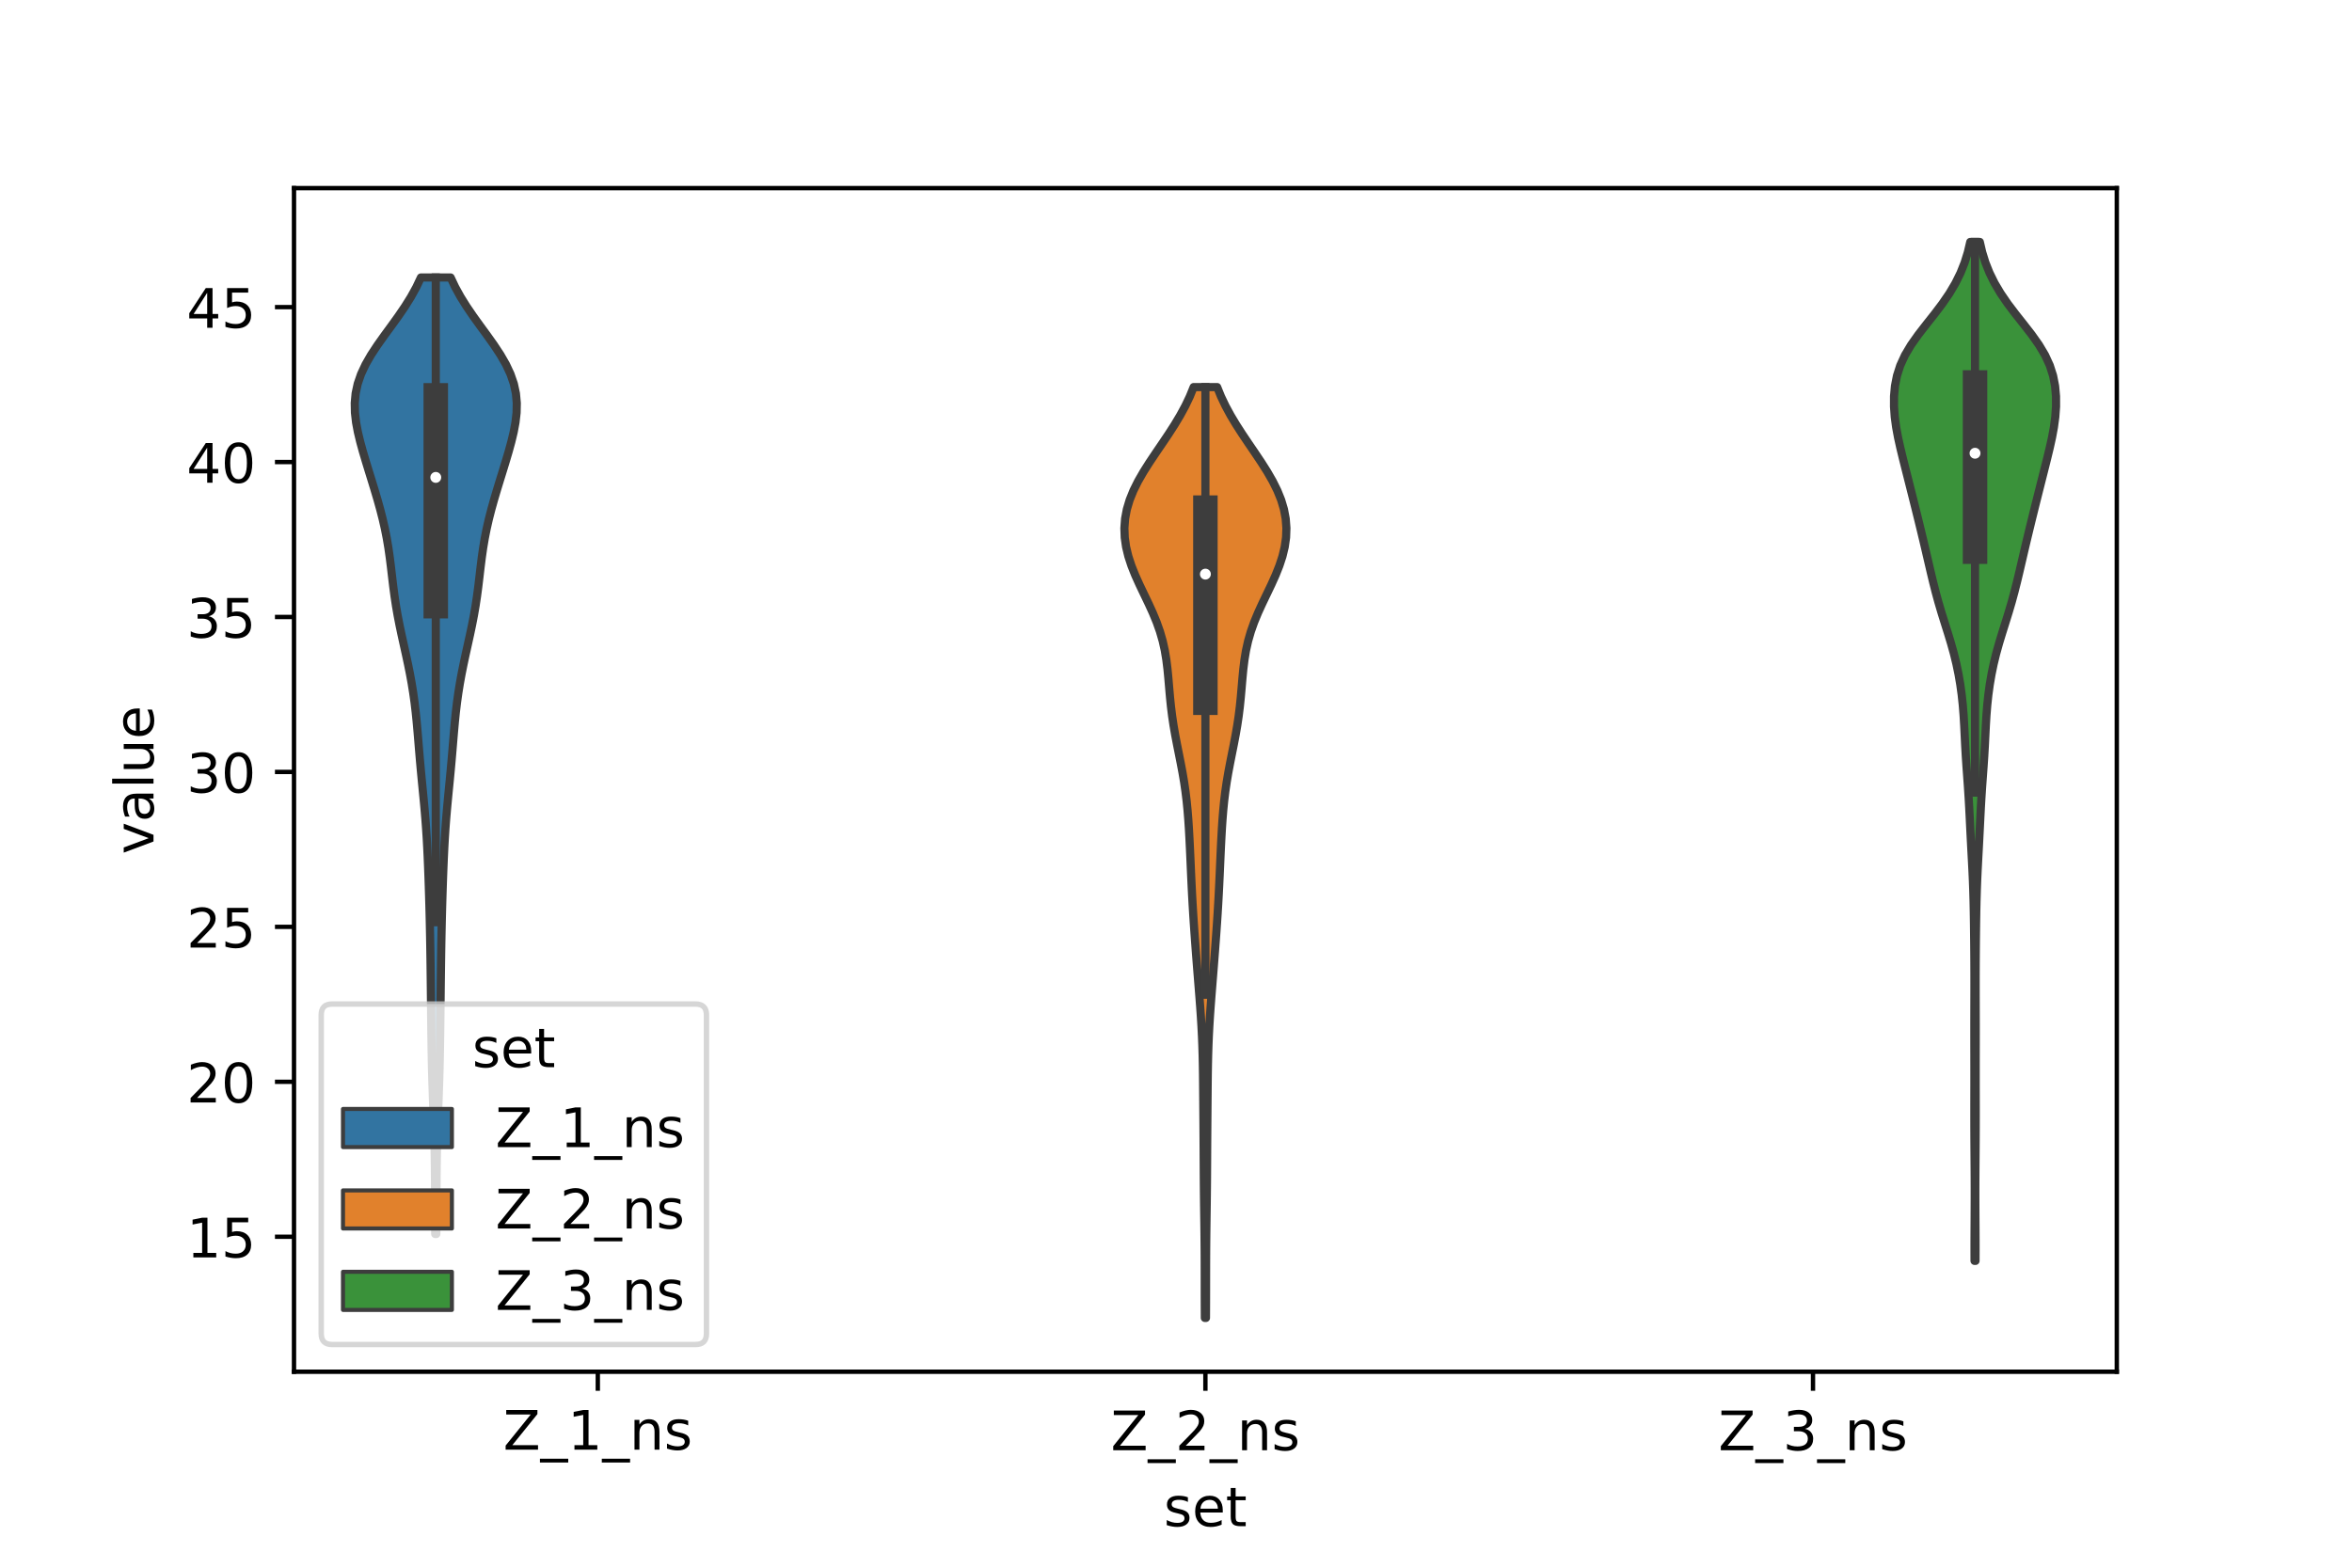 <?xml version="1.0" encoding="utf-8" standalone="no"?>
<!DOCTYPE svg PUBLIC "-//W3C//DTD SVG 1.1//EN"
  "http://www.w3.org/Graphics/SVG/1.1/DTD/svg11.dtd">
<!-- Created with matplotlib (https://matplotlib.org/) -->
<svg height="288pt" version="1.1" viewBox="0 0 432 288" width="432pt" xmlns="http://www.w3.org/2000/svg" xmlns:xlink="http://www.w3.org/1999/xlink">
 <defs>
  <style type="text/css">*{stroke-linecap:butt;stroke-linejoin:round;}</style>
 </defs>
 <g id="figure_1">
  <g id="patch_1">
   <path d="M 0 288 
L 432 288 
L 432 0 
L 0 0 
z
" style="fill:#ffffff;"/>
  </g>
  <g id="axes_1">
   <g id="patch_2">
    <path d="M 54 252 
L 388.8 252 
L 388.8 34.56 
L 54 34.56 
z
" style="fill:#ffffff;"/>
   </g>
   <g id="PolyCollection_1">
    <defs>
     <path d="M 80.142 -61.3 
L 79.938 -61.3 
L 79.926 -63.075 
L 79.917 -64.85 
L 79.91 -66.625 
L 79.905 -68.4 
L 79.898 -70.175 
L 79.888 -71.95 
L 79.871 -73.725 
L 79.847 -75.5 
L 79.812 -77.275 
L 79.767 -79.05 
L 79.712 -80.825 
L 79.651 -82.6 
L 79.585 -84.375 
L 79.52 -86.15 
L 79.457 -87.925 
L 79.401 -89.7 
L 79.352 -91.475 
L 79.311 -93.25 
L 79.277 -95.025 
L 79.249 -96.8 
L 79.224 -98.575 
L 79.202 -100.35 
L 79.182 -102.125 
L 79.162 -103.9 
L 79.143 -105.675 
L 79.123 -107.45 
L 79.101 -109.225 
L 79.078 -111 
L 79.052 -112.775 
L 79.024 -114.55 
L 78.991 -116.325 
L 78.954 -118.1 
L 78.913 -119.875 
L 78.866 -121.65 
L 78.815 -123.425 
L 78.758 -125.2 
L 78.697 -126.975 
L 78.63 -128.75 
L 78.556 -130.525 
L 78.472 -132.3 
L 78.374 -134.075 
L 78.259 -135.85 
L 78.126 -137.625 
L 77.976 -139.4 
L 77.812 -141.175 
L 77.64 -142.95 
L 77.466 -144.725 
L 77.298 -146.5 
L 77.138 -148.275 
L 76.987 -150.05 
L 76.841 -151.825 
L 76.693 -153.6 
L 76.534 -155.375 
L 76.354 -157.15 
L 76.144 -158.925 
L 75.897 -160.7 
L 75.612 -162.475 
L 75.288 -164.25 
L 74.931 -166.025 
L 74.55 -167.8 
L 74.156 -169.575 
L 73.764 -171.35 
L 73.389 -173.125 
L 73.043 -174.9 
L 72.735 -176.675 
L 72.467 -178.45 
L 72.233 -180.225 
L 72.021 -182 
L 71.815 -183.775 
L 71.594 -185.55 
L 71.341 -187.325 
L 71.043 -189.1 
L 70.692 -190.875 
L 70.286 -192.65 
L 69.831 -194.425 
L 69.335 -196.2 
L 68.809 -197.975 
L 68.265 -199.75 
L 67.715 -201.525 
L 67.171 -203.3 
L 66.645 -205.075 
L 66.158 -206.85 
L 65.733 -208.625 
L 65.4 -210.4 
L 65.197 -212.175 
L 65.16 -213.95 
L 65.321 -215.725 
L 65.704 -217.5 
L 66.316 -219.275 
L 67.146 -221.05 
L 68.167 -222.825 
L 69.336 -224.6 
L 70.598 -226.375 
L 71.896 -228.15 
L 73.175 -229.925 
L 74.386 -231.7 
L 75.494 -233.475 
L 76.473 -235.25 
L 77.312 -237.025 
L 82.768 -237.025 
L 82.768 -237.025 
L 83.607 -235.25 
L 84.586 -233.475 
L 85.694 -231.7 
L 86.905 -229.925 
L 88.184 -228.15 
L 89.482 -226.375 
L 90.744 -224.6 
L 91.913 -222.825 
L 92.934 -221.05 
L 93.764 -219.275 
L 94.376 -217.5 
L 94.759 -215.725 
L 94.92 -213.95 
L 94.883 -212.175 
L 94.68 -210.4 
L 94.347 -208.625 
L 93.922 -206.85 
L 93.435 -205.075 
L 92.909 -203.3 
L 92.365 -201.525 
L 91.815 -199.75 
L 91.271 -197.975 
L 90.745 -196.2 
L 90.249 -194.425 
L 89.794 -192.65 
L 89.388 -190.875 
L 89.037 -189.1 
L 88.739 -187.325 
L 88.486 -185.55 
L 88.265 -183.775 
L 88.059 -182 
L 87.847 -180.225 
L 87.613 -178.45 
L 87.345 -176.675 
L 87.037 -174.9 
L 86.691 -173.125 
L 86.316 -171.35 
L 85.924 -169.575 
L 85.53 -167.8 
L 85.149 -166.025 
L 84.792 -164.25 
L 84.468 -162.475 
L 84.183 -160.7 
L 83.936 -158.925 
L 83.726 -157.15 
L 83.546 -155.375 
L 83.387 -153.6 
L 83.239 -151.825 
L 83.093 -150.05 
L 82.942 -148.275 
L 82.782 -146.5 
L 82.614 -144.725 
L 82.44 -142.95 
L 82.268 -141.175 
L 82.104 -139.4 
L 81.954 -137.625 
L 81.821 -135.85 
L 81.706 -134.075 
L 81.608 -132.3 
L 81.524 -130.525 
L 81.45 -128.75 
L 81.383 -126.975 
L 81.322 -125.2 
L 81.265 -123.425 
L 81.214 -121.65 
L 81.167 -119.875 
L 81.126 -118.1 
L 81.089 -116.325 
L 81.056 -114.55 
L 81.028 -112.775 
L 81.002 -111 
L 80.979 -109.225 
L 80.957 -107.45 
L 80.937 -105.675 
L 80.918 -103.9 
L 80.898 -102.125 
L 80.878 -100.35 
L 80.856 -98.575 
L 80.831 -96.8 
L 80.803 -95.025 
L 80.769 -93.25 
L 80.728 -91.475 
L 80.679 -89.7 
L 80.623 -87.925 
L 80.56 -86.15 
L 80.495 -84.375 
L 80.429 -82.6 
L 80.368 -80.825 
L 80.313 -79.05 
L 80.268 -77.275 
L 80.233 -75.5 
L 80.209 -73.725 
L 80.192 -71.95 
L 80.182 -70.175 
L 80.175 -68.4 
L 80.17 -66.625 
L 80.163 -64.85 
L 80.154 -63.075 
L 80.142 -61.3 
z
" id="me6a4109acd" style="stroke:#3d3d3d;stroke-width:1.5;"/>
    </defs>
    <g clip-path="url(#p98a2fdd66a)">
     <use style="fill:#3274a1;stroke:#3d3d3d;stroke-width:1.5;" x="0" xlink:href="#me6a4109acd" y="288"/>
    </g>
   </g>
   <g id="PolyCollection_2">
    <defs>
     <path d="M 221.502 -45.884 
L 221.298 -45.884 
L 221.289 -47.611 
L 221.283 -49.338 
L 221.28 -51.066 
L 221.278 -52.793 
L 221.276 -54.52 
L 221.272 -56.248 
L 221.264 -57.975 
L 221.25 -59.702 
L 221.232 -61.43 
L 221.209 -63.157 
L 221.185 -64.884 
L 221.16 -66.612 
L 221.138 -68.339 
L 221.12 -70.066 
L 221.105 -71.794 
L 221.094 -73.521 
L 221.084 -75.248 
L 221.075 -76.976 
L 221.064 -78.703 
L 221.052 -80.43 
L 221.039 -82.158 
L 221.025 -83.885 
L 221.011 -85.612 
L 220.996 -87.34 
L 220.981 -89.067 
L 220.961 -90.794 
L 220.933 -92.522 
L 220.894 -94.249 
L 220.84 -95.976 
L 220.769 -97.704 
L 220.68 -99.431 
L 220.574 -101.158 
L 220.454 -102.886 
L 220.324 -104.613 
L 220.188 -106.34 
L 220.049 -108.068 
L 219.911 -109.795 
L 219.775 -111.522 
L 219.642 -113.25 
L 219.513 -114.977 
L 219.387 -116.704 
L 219.268 -118.432 
L 219.155 -120.159 
L 219.051 -121.886 
L 218.955 -123.614 
L 218.868 -125.341 
L 218.788 -127.068 
L 218.711 -128.796 
L 218.635 -130.523 
L 218.556 -132.25 
L 218.47 -133.978 
L 218.374 -135.705 
L 218.26 -137.432 
L 218.121 -139.16 
L 217.95 -140.887 
L 217.739 -142.614 
L 217.487 -144.342 
L 217.194 -146.069 
L 216.869 -147.796 
L 216.526 -149.524 
L 216.181 -151.251 
L 215.851 -152.978 
L 215.552 -154.706 
L 215.293 -156.433 
L 215.078 -158.16 
L 214.901 -159.888 
L 214.749 -161.615 
L 214.603 -163.342 
L 214.438 -165.07 
L 214.225 -166.797 
L 213.938 -168.524 
L 213.552 -170.252 
L 213.054 -171.979 
L 212.442 -173.706 
L 211.727 -175.434 
L 210.937 -177.161 
L 210.107 -178.888 
L 209.282 -180.616 
L 208.504 -182.343 
L 207.815 -184.07 
L 207.248 -185.798 
L 206.831 -187.525 
L 206.584 -189.252 
L 206.52 -190.98 
L 206.649 -192.707 
L 206.973 -194.434 
L 207.489 -196.162 
L 208.187 -197.889 
L 209.047 -199.616 
L 210.041 -201.344 
L 211.136 -203.071 
L 212.292 -204.798 
L 213.469 -206.526 
L 214.63 -208.253 
L 215.742 -209.98 
L 216.777 -211.708 
L 217.713 -213.435 
L 218.537 -215.162 
L 219.239 -216.89 
L 223.561 -216.89 
L 223.561 -216.89 
L 224.263 -215.162 
L 225.087 -213.435 
L 226.023 -211.708 
L 227.058 -209.98 
L 228.17 -208.253 
L 229.331 -206.526 
L 230.508 -204.798 
L 231.664 -203.071 
L 232.759 -201.344 
L 233.753 -199.616 
L 234.613 -197.889 
L 235.311 -196.162 
L 235.827 -194.434 
L 236.151 -192.707 
L 236.28 -190.98 
L 236.216 -189.252 
L 235.969 -187.525 
L 235.552 -185.798 
L 234.985 -184.07 
L 234.296 -182.343 
L 233.518 -180.616 
L 232.693 -178.888 
L 231.863 -177.161 
L 231.073 -175.434 
L 230.358 -173.706 
L 229.746 -171.979 
L 229.248 -170.252 
L 228.862 -168.524 
L 228.575 -166.797 
L 228.362 -165.07 
L 228.197 -163.342 
L 228.051 -161.615 
L 227.899 -159.888 
L 227.722 -158.16 
L 227.507 -156.433 
L 227.248 -154.706 
L 226.949 -152.978 
L 226.619 -151.251 
L 226.274 -149.524 
L 225.931 -147.796 
L 225.606 -146.069 
L 225.313 -144.342 
L 225.061 -142.614 
L 224.85 -140.887 
L 224.679 -139.16 
L 224.54 -137.432 
L 224.426 -135.705 
L 224.33 -133.978 
L 224.244 -132.25 
L 224.165 -130.523 
L 224.089 -128.796 
L 224.012 -127.068 
L 223.932 -125.341 
L 223.845 -123.614 
L 223.749 -121.886 
L 223.645 -120.159 
L 223.532 -118.432 
L 223.413 -116.704 
L 223.287 -114.977 
L 223.158 -113.25 
L 223.025 -111.522 
L 222.889 -109.795 
L 222.751 -108.068 
L 222.612 -106.34 
L 222.476 -104.613 
L 222.346 -102.886 
L 222.226 -101.158 
L 222.12 -99.431 
L 222.031 -97.704 
L 221.96 -95.976 
L 221.906 -94.249 
L 221.867 -92.522 
L 221.839 -90.794 
L 221.819 -89.067 
L 221.804 -87.34 
L 221.789 -85.612 
L 221.775 -83.885 
L 221.761 -82.158 
L 221.748 -80.43 
L 221.736 -78.703 
L 221.725 -76.976 
L 221.716 -75.248 
L 221.706 -73.521 
L 221.695 -71.794 
L 221.68 -70.066 
L 221.662 -68.339 
L 221.64 -66.612 
L 221.615 -64.884 
L 221.591 -63.157 
L 221.568 -61.43 
L 221.55 -59.702 
L 221.536 -57.975 
L 221.528 -56.248 
L 221.524 -54.52 
L 221.522 -52.793 
L 221.52 -51.066 
L 221.517 -49.338 
L 221.511 -47.611 
L 221.502 -45.884 
z
" id="md4fbf70e9d" style="stroke:#3d3d3d;stroke-width:1.5;"/>
    </defs>
    <g clip-path="url(#p98a2fdd66a)">
     <use style="fill:#e1812c;stroke:#3d3d3d;stroke-width:1.5;" x="0" xlink:href="#md4fbf70e9d" y="288"/>
    </g>
   </g>
   <g id="PolyCollection_3">
    <defs>
     <path d="M 362.849 -56.364 
L 362.671 -56.364 
L 362.665 -58.255 
L 362.667 -60.146 
L 362.675 -62.037 
L 362.686 -63.927 
L 362.696 -65.818 
L 362.703 -67.709 
L 362.704 -69.6 
L 362.698 -71.491 
L 362.687 -73.382 
L 362.673 -75.272 
L 362.658 -77.163 
L 362.646 -79.054 
L 362.638 -80.945 
L 362.635 -82.836 
L 362.635 -84.727 
L 362.638 -86.617 
L 362.642 -88.508 
L 362.643 -90.399 
L 362.642 -92.29 
L 362.639 -94.181 
L 362.635 -96.071 
L 362.633 -97.962 
L 362.633 -99.853 
L 362.637 -101.744 
L 362.642 -103.635 
L 362.647 -105.526 
L 362.649 -107.416 
L 362.647 -109.307 
L 362.639 -111.198 
L 362.626 -113.089 
L 362.609 -114.98 
L 362.587 -116.871 
L 362.562 -118.761 
L 362.53 -120.652 
L 362.489 -122.543 
L 362.434 -124.434 
L 362.364 -126.325 
L 362.278 -128.216 
L 362.181 -130.106 
L 362.08 -131.997 
L 361.981 -133.888 
L 361.886 -135.779 
L 361.793 -137.67 
L 361.697 -139.561 
L 361.589 -141.451 
L 361.467 -143.342 
L 361.333 -145.233 
L 361.196 -147.124 
L 361.07 -149.015 
L 360.961 -150.906 
L 360.867 -152.796 
L 360.774 -154.687 
L 360.663 -156.578 
L 360.513 -158.469 
L 360.312 -160.36 
L 360.052 -162.251 
L 359.728 -164.141 
L 359.337 -166.032 
L 358.875 -167.923 
L 358.349 -169.814 
L 357.774 -171.705 
L 357.178 -173.596 
L 356.589 -175.486 
L 356.032 -177.377 
L 355.516 -179.268 
L 355.038 -181.159 
L 354.586 -183.05 
L 354.145 -184.941 
L 353.705 -186.831 
L 353.259 -188.722 
L 352.804 -190.613 
L 352.343 -192.504 
L 351.875 -194.395 
L 351.402 -196.286 
L 350.926 -198.176 
L 350.448 -200.067 
L 349.969 -201.958 
L 349.494 -203.849 
L 349.037 -205.74 
L 348.619 -207.631 
L 348.27 -209.521 
L 348.016 -211.412 
L 347.88 -213.303 
L 347.884 -215.194 
L 348.054 -217.085 
L 348.424 -218.976 
L 349.029 -220.866 
L 349.897 -222.757 
L 351.023 -224.648 
L 352.361 -226.539 
L 353.83 -228.43 
L 355.327 -230.321 
L 356.758 -232.211 
L 358.053 -234.102 
L 359.173 -235.993 
L 360.105 -237.884 
L 360.856 -239.775 
L 361.443 -241.666 
L 361.885 -243.556 
L 363.635 -243.556 
L 363.635 -243.556 
L 364.077 -241.666 
L 364.664 -239.775 
L 365.415 -237.884 
L 366.347 -235.993 
L 367.467 -234.102 
L 368.762 -232.211 
L 370.193 -230.321 
L 371.69 -228.43 
L 373.159 -226.539 
L 374.497 -224.648 
L 375.623 -222.757 
L 376.491 -220.866 
L 377.096 -218.976 
L 377.466 -217.085 
L 377.636 -215.194 
L 377.64 -213.303 
L 377.504 -211.412 
L 377.25 -209.521 
L 376.901 -207.631 
L 376.483 -205.74 
L 376.026 -203.849 
L 375.551 -201.958 
L 375.072 -200.067 
L 374.594 -198.176 
L 374.118 -196.286 
L 373.645 -194.395 
L 373.177 -192.504 
L 372.716 -190.613 
L 372.261 -188.722 
L 371.815 -186.831 
L 371.375 -184.941 
L 370.934 -183.05 
L 370.482 -181.159 
L 370.004 -179.268 
L 369.488 -177.377 
L 368.931 -175.486 
L 368.342 -173.596 
L 367.746 -171.705 
L 367.171 -169.814 
L 366.645 -167.923 
L 366.183 -166.032 
L 365.792 -164.141 
L 365.468 -162.251 
L 365.208 -160.36 
L 365.007 -158.469 
L 364.857 -156.578 
L 364.746 -154.687 
L 364.653 -152.796 
L 364.559 -150.906 
L 364.45 -149.015 
L 364.324 -147.124 
L 364.187 -145.233 
L 364.053 -143.342 
L 363.931 -141.451 
L 363.823 -139.561 
L 363.727 -137.67 
L 363.634 -135.779 
L 363.539 -133.888 
L 363.44 -131.997 
L 363.339 -130.106 
L 363.242 -128.216 
L 363.156 -126.325 
L 363.086 -124.434 
L 363.031 -122.543 
L 362.99 -120.652 
L 362.958 -118.761 
L 362.933 -116.871 
L 362.911 -114.98 
L 362.894 -113.089 
L 362.881 -111.198 
L 362.873 -109.307 
L 362.871 -107.416 
L 362.873 -105.526 
L 362.878 -103.635 
L 362.883 -101.744 
L 362.887 -99.853 
L 362.887 -97.962 
L 362.885 -96.071 
L 362.881 -94.181 
L 362.878 -92.29 
L 362.877 -90.399 
L 362.878 -88.508 
L 362.882 -86.617 
L 362.885 -84.727 
L 362.885 -82.836 
L 362.882 -80.945 
L 362.874 -79.054 
L 362.862 -77.163 
L 362.847 -75.272 
L 362.833 -73.382 
L 362.822 -71.491 
L 362.816 -69.6 
L 362.817 -67.709 
L 362.824 -65.818 
L 362.834 -63.927 
L 362.845 -62.037 
L 362.853 -60.146 
L 362.855 -58.255 
L 362.849 -56.364 
z
" id="m2c4b1f5de0" style="stroke:#3d3d3d;stroke-width:1.5;"/>
    </defs>
    <g clip-path="url(#p98a2fdd66a)">
     <use style="fill:#3a923a;stroke:#3d3d3d;stroke-width:1.5;" x="0" xlink:href="#m2c4b1f5de0" y="288"/>
    </g>
   </g>
   <g id="patch_3">
    <path clip-path="url(#p98a2fdd66a)" d="M 109.8 312.595 
L 109.8 312.595 
L 109.8 312.595 
L 109.8 312.595 
z
" style="fill:#3274a1;stroke:#3d3d3d;stroke-linejoin:miter;stroke-width:0.75;"/>
   </g>
   <g id="patch_4">
    <path clip-path="url(#p98a2fdd66a)" d="M 109.8 312.595 
L 109.8 312.595 
L 109.8 312.595 
L 109.8 312.595 
z
" style="fill:#e1812c;stroke:#3d3d3d;stroke-linejoin:miter;stroke-width:0.75;"/>
   </g>
   <g id="patch_5">
    <path clip-path="url(#p98a2fdd66a)" d="M 109.8 312.595 
L 109.8 312.595 
L 109.8 312.595 
L 109.8 312.595 
z
" style="fill:#3a923a;stroke:#3d3d3d;stroke-linejoin:miter;stroke-width:0.75;"/>
   </g>
   <g id="matplotlib.axis_1">
    <g id="xtick_1">
     <g id="line2d_1">
      <defs>
       <path d="M 0 0 
L 0 3.5 
" id="md161c210cf" style="stroke:#000000;stroke-width:0.8;"/>
      </defs>
      <g>
       <use style="stroke:#000000;stroke-width:0.8;" x="109.8" xlink:href="#md161c210cf" y="252"/>
      </g>
     </g>
     <g id="text_1">
      <!-- Z_1_ns -->
      <g transform="translate(92.42 266.32)scale(0.1 -0.1)">
       <defs>
        <path d="M 5.609 72.906 
L 62.891 72.906 
L 62.891 65.375 
L 16.797 8.297 
L 64.016 8.297 
L 64.016 0 
L 4.5 0 
L 4.5 7.516 
L 50.594 64.594 
L 5.609 64.594 
z
" id="DejaVuSans-90"/>
        <path d="M 50.984 -16.609 
L 50.984 -23.578 
L -0.984 -23.578 
L -0.984 -16.609 
z
" id="DejaVuSans-95"/>
        <path d="M 12.406 8.297 
L 28.516 8.297 
L 28.516 63.922 
L 10.984 60.406 
L 10.984 69.391 
L 28.422 72.906 
L 38.281 72.906 
L 38.281 8.297 
L 54.391 8.297 
L 54.391 0 
L 12.406 0 
z
" id="DejaVuSans-49"/>
        <path d="M 54.891 33.016 
L 54.891 0 
L 45.906 0 
L 45.906 32.719 
Q 45.906 40.484 42.875 44.328 
Q 39.844 48.188 33.797 48.188 
Q 26.516 48.188 22.312 43.547 
Q 18.109 38.922 18.109 30.906 
L 18.109 0 
L 9.078 0 
L 9.078 54.688 
L 18.109 54.688 
L 18.109 46.188 
Q 21.344 51.125 25.703 53.562 
Q 30.078 56 35.797 56 
Q 45.219 56 50.047 50.172 
Q 54.891 44.344 54.891 33.016 
z
" id="DejaVuSans-110"/>
        <path d="M 44.281 53.078 
L 44.281 44.578 
Q 40.484 46.531 36.375 47.5 
Q 32.281 48.484 27.875 48.484 
Q 21.188 48.484 17.844 46.438 
Q 14.5 44.391 14.5 40.281 
Q 14.5 37.156 16.891 35.375 
Q 19.281 33.594 26.516 31.984 
L 29.594 31.297 
Q 39.156 29.25 43.188 25.516 
Q 47.219 21.781 47.219 15.094 
Q 47.219 7.469 41.188 3.016 
Q 35.156 -1.422 24.609 -1.422 
Q 20.219 -1.422 15.453 -0.562 
Q 10.688 0.297 5.422 2 
L 5.422 11.281 
Q 10.406 8.688 15.234 7.391 
Q 20.062 6.109 24.812 6.109 
Q 31.156 6.109 34.562 8.281 
Q 37.984 10.453 37.984 14.406 
Q 37.984 18.062 35.516 20.016 
Q 33.062 21.969 24.703 23.781 
L 21.578 24.516 
Q 13.234 26.266 9.516 29.906 
Q 5.812 33.547 5.812 39.891 
Q 5.812 47.609 11.281 51.797 
Q 16.75 56 26.812 56 
Q 31.781 56 36.172 55.266 
Q 40.578 54.547 44.281 53.078 
z
" id="DejaVuSans-115"/>
       </defs>
       <use xlink:href="#DejaVuSans-90"/>
       <use x="68.506" xlink:href="#DejaVuSans-95"/>
       <use x="118.506" xlink:href="#DejaVuSans-49"/>
       <use x="182.129" xlink:href="#DejaVuSans-95"/>
       <use x="232.129" xlink:href="#DejaVuSans-110"/>
       <use x="295.508" xlink:href="#DejaVuSans-115"/>
      </g>
     </g>
    </g>
    <g id="xtick_2">
     <g id="line2d_2">
      <g>
       <use style="stroke:#000000;stroke-width:0.8;" x="221.4" xlink:href="#md161c210cf" y="252"/>
      </g>
     </g>
     <g id="text_2">
      <!-- Z_2_ns -->
      <g transform="translate(204.02 266.422)scale(0.1 -0.1)">
       <defs>
        <path d="M 19.188 8.297 
L 53.609 8.297 
L 53.609 0 
L 7.328 0 
L 7.328 8.297 
Q 12.938 14.109 22.625 23.891 
Q 32.328 33.688 34.812 36.531 
Q 39.547 41.844 41.422 45.531 
Q 43.312 49.219 43.312 52.781 
Q 43.312 58.594 39.234 62.25 
Q 35.156 65.922 28.609 65.922 
Q 23.969 65.922 18.812 64.312 
Q 13.672 62.703 7.812 59.422 
L 7.812 69.391 
Q 13.766 71.781 18.938 73 
Q 24.125 74.219 28.422 74.219 
Q 39.75 74.219 46.484 68.547 
Q 53.219 62.891 53.219 53.422 
Q 53.219 48.922 51.531 44.891 
Q 49.859 40.875 45.406 35.406 
Q 44.188 33.984 37.641 27.219 
Q 31.109 20.453 19.188 8.297 
z
" id="DejaVuSans-50"/>
       </defs>
       <use xlink:href="#DejaVuSans-90"/>
       <use x="68.506" xlink:href="#DejaVuSans-95"/>
       <use x="118.506" xlink:href="#DejaVuSans-50"/>
       <use x="182.129" xlink:href="#DejaVuSans-95"/>
       <use x="232.129" xlink:href="#DejaVuSans-110"/>
       <use x="295.508" xlink:href="#DejaVuSans-115"/>
      </g>
     </g>
    </g>
    <g id="xtick_3">
     <g id="line2d_3">
      <g>
       <use style="stroke:#000000;stroke-width:0.8;" x="333" xlink:href="#md161c210cf" y="252"/>
      </g>
     </g>
     <g id="text_3">
      <!-- Z_3_ns -->
      <g transform="translate(315.62 266.422)scale(0.1 -0.1)">
       <defs>
        <path d="M 40.578 39.312 
Q 47.656 37.797 51.625 33 
Q 55.609 28.219 55.609 21.188 
Q 55.609 10.406 48.188 4.484 
Q 40.766 -1.422 27.094 -1.422 
Q 22.516 -1.422 17.656 -0.516 
Q 12.797 0.391 7.625 2.203 
L 7.625 11.719 
Q 11.719 9.328 16.594 8.109 
Q 21.484 6.891 26.812 6.891 
Q 36.078 6.891 40.938 10.547 
Q 45.797 14.203 45.797 21.188 
Q 45.797 27.641 41.281 31.266 
Q 36.766 34.906 28.719 34.906 
L 20.219 34.906 
L 20.219 43.016 
L 29.109 43.016 
Q 36.375 43.016 40.234 45.922 
Q 44.094 48.828 44.094 54.297 
Q 44.094 59.906 40.109 62.906 
Q 36.141 65.922 28.719 65.922 
Q 24.656 65.922 20.016 65.031 
Q 15.375 64.156 9.812 62.312 
L 9.812 71.094 
Q 15.438 72.656 20.344 73.438 
Q 25.25 74.219 29.594 74.219 
Q 40.828 74.219 47.359 69.109 
Q 53.906 64.016 53.906 55.328 
Q 53.906 49.266 50.438 45.094 
Q 46.969 40.922 40.578 39.312 
z
" id="DejaVuSans-51"/>
       </defs>
       <use xlink:href="#DejaVuSans-90"/>
       <use x="68.506" xlink:href="#DejaVuSans-95"/>
       <use x="118.506" xlink:href="#DejaVuSans-51"/>
       <use x="182.129" xlink:href="#DejaVuSans-95"/>
       <use x="232.129" xlink:href="#DejaVuSans-110"/>
       <use x="295.508" xlink:href="#DejaVuSans-115"/>
      </g>
     </g>
    </g>
    <g id="text_4">
     <!-- set -->
     <g transform="translate(213.759 280.378)scale(0.1 -0.1)">
      <defs>
       <path d="M 56.203 29.594 
L 56.203 25.203 
L 14.891 25.203 
Q 15.484 15.922 20.484 11.062 
Q 25.484 6.203 34.422 6.203 
Q 39.594 6.203 44.453 7.469 
Q 49.312 8.734 54.109 11.281 
L 54.109 2.781 
Q 49.266 0.734 44.188 -0.344 
Q 39.109 -1.422 33.891 -1.422 
Q 20.797 -1.422 13.156 6.188 
Q 5.516 13.812 5.516 26.812 
Q 5.516 40.234 12.766 48.109 
Q 20.016 56 32.328 56 
Q 43.359 56 49.781 48.891 
Q 56.203 41.797 56.203 29.594 
z
M 47.219 32.234 
Q 47.125 39.594 43.094 43.984 
Q 39.062 48.391 32.422 48.391 
Q 24.906 48.391 20.391 44.141 
Q 15.875 39.891 15.188 32.172 
z
" id="DejaVuSans-101"/>
       <path d="M 18.312 70.219 
L 18.312 54.688 
L 36.812 54.688 
L 36.812 47.703 
L 18.312 47.703 
L 18.312 18.016 
Q 18.312 11.328 20.141 9.422 
Q 21.969 7.516 27.594 7.516 
L 36.812 7.516 
L 36.812 0 
L 27.594 0 
Q 17.188 0 13.234 3.875 
Q 9.281 7.766 9.281 18.016 
L 9.281 47.703 
L 2.688 47.703 
L 2.688 54.688 
L 9.281 54.688 
L 9.281 70.219 
z
" id="DejaVuSans-116"/>
      </defs>
      <use xlink:href="#DejaVuSans-115"/>
      <use x="52.1" xlink:href="#DejaVuSans-101"/>
      <use x="113.623" xlink:href="#DejaVuSans-116"/>
     </g>
    </g>
   </g>
   <g id="matplotlib.axis_2">
    <g id="ytick_1">
     <g id="line2d_4">
      <defs>
       <path d="M 0 0 
L -3.5 0 
" id="m65b2cecc23" style="stroke:#000000;stroke-width:0.8;"/>
      </defs>
      <g>
       <use style="stroke:#000000;stroke-width:0.8;" x="54" xlink:href="#m65b2cecc23" y="227.203"/>
      </g>
     </g>
     <g id="text_5">
      <!-- 15 -->
      <g transform="translate(34.275 231.002)scale(0.1 -0.1)">
       <defs>
        <path d="M 10.797 72.906 
L 49.516 72.906 
L 49.516 64.594 
L 19.828 64.594 
L 19.828 46.734 
Q 21.969 47.469 24.109 47.828 
Q 26.266 48.188 28.422 48.188 
Q 40.625 48.188 47.75 41.5 
Q 54.891 34.812 54.891 23.391 
Q 54.891 11.625 47.562 5.094 
Q 40.234 -1.422 26.906 -1.422 
Q 22.312 -1.422 17.547 -0.641 
Q 12.797 0.141 7.719 1.703 
L 7.719 11.625 
Q 12.109 9.234 16.797 8.062 
Q 21.484 6.891 26.703 6.891 
Q 35.156 6.891 40.078 11.328 
Q 45.016 15.766 45.016 23.391 
Q 45.016 31 40.078 35.438 
Q 35.156 39.891 26.703 39.891 
Q 22.75 39.891 18.812 39.016 
Q 14.891 38.141 10.797 36.281 
z
" id="DejaVuSans-53"/>
       </defs>
       <use xlink:href="#DejaVuSans-49"/>
       <use x="63.623" xlink:href="#DejaVuSans-53"/>
      </g>
     </g>
    </g>
    <g id="ytick_2">
     <g id="line2d_5">
      <g>
       <use style="stroke:#000000;stroke-width:0.8;" x="54" xlink:href="#m65b2cecc23" y="198.738"/>
      </g>
     </g>
     <g id="text_6">
      <!-- 20 -->
      <g transform="translate(34.275 202.538)scale(0.1 -0.1)">
       <defs>
        <path d="M 31.781 66.406 
Q 24.172 66.406 20.328 58.906 
Q 16.5 51.422 16.5 36.375 
Q 16.5 21.391 20.328 13.891 
Q 24.172 6.391 31.781 6.391 
Q 39.453 6.391 43.281 13.891 
Q 47.125 21.391 47.125 36.375 
Q 47.125 51.422 43.281 58.906 
Q 39.453 66.406 31.781 66.406 
z
M 31.781 74.219 
Q 44.047 74.219 50.516 64.516 
Q 56.984 54.828 56.984 36.375 
Q 56.984 17.969 50.516 8.266 
Q 44.047 -1.422 31.781 -1.422 
Q 19.531 -1.422 13.062 8.266 
Q 6.594 17.969 6.594 36.375 
Q 6.594 54.828 13.062 64.516 
Q 19.531 74.219 31.781 74.219 
z
" id="DejaVuSans-48"/>
       </defs>
       <use xlink:href="#DejaVuSans-50"/>
       <use x="63.623" xlink:href="#DejaVuSans-48"/>
      </g>
     </g>
    </g>
    <g id="ytick_3">
     <g id="line2d_6">
      <g>
       <use style="stroke:#000000;stroke-width:0.8;" x="54" xlink:href="#m65b2cecc23" y="170.274"/>
      </g>
     </g>
     <g id="text_7">
      <!-- 25 -->
      <g transform="translate(34.275 174.073)scale(0.1 -0.1)">
       <use xlink:href="#DejaVuSans-50"/>
       <use x="63.623" xlink:href="#DejaVuSans-53"/>
      </g>
     </g>
    </g>
    <g id="ytick_4">
     <g id="line2d_7">
      <g>
       <use style="stroke:#000000;stroke-width:0.8;" x="54" xlink:href="#m65b2cecc23" y="141.81"/>
      </g>
     </g>
     <g id="text_8">
      <!-- 30 -->
      <g transform="translate(34.275 145.609)scale(0.1 -0.1)">
       <use xlink:href="#DejaVuSans-51"/>
       <use x="63.623" xlink:href="#DejaVuSans-48"/>
      </g>
     </g>
    </g>
    <g id="ytick_5">
     <g id="line2d_8">
      <g>
       <use style="stroke:#000000;stroke-width:0.8;" x="54" xlink:href="#m65b2cecc23" y="113.346"/>
      </g>
     </g>
     <g id="text_9">
      <!-- 35 -->
      <g transform="translate(34.275 117.145)scale(0.1 -0.1)">
       <use xlink:href="#DejaVuSans-51"/>
       <use x="63.623" xlink:href="#DejaVuSans-53"/>
      </g>
     </g>
    </g>
    <g id="ytick_6">
     <g id="line2d_9">
      <g>
       <use style="stroke:#000000;stroke-width:0.8;" x="54" xlink:href="#m65b2cecc23" y="84.882"/>
      </g>
     </g>
     <g id="text_10">
      <!-- 40 -->
      <g transform="translate(34.275 88.681)scale(0.1 -0.1)">
       <defs>
        <path d="M 37.797 64.312 
L 12.891 25.391 
L 37.797 25.391 
z
M 35.203 72.906 
L 47.609 72.906 
L 47.609 25.391 
L 58.016 25.391 
L 58.016 17.188 
L 47.609 17.188 
L 47.609 0 
L 37.797 0 
L 37.797 17.188 
L 4.891 17.188 
L 4.891 26.703 
z
" id="DejaVuSans-52"/>
       </defs>
       <use xlink:href="#DejaVuSans-52"/>
       <use x="63.623" xlink:href="#DejaVuSans-48"/>
      </g>
     </g>
    </g>
    <g id="ytick_7">
     <g id="line2d_10">
      <g>
       <use style="stroke:#000000;stroke-width:0.8;" x="54" xlink:href="#m65b2cecc23" y="56.417"/>
      </g>
     </g>
     <g id="text_11">
      <!-- 45 -->
      <g transform="translate(34.275 60.217)scale(0.1 -0.1)">
       <use xlink:href="#DejaVuSans-52"/>
       <use x="63.623" xlink:href="#DejaVuSans-53"/>
      </g>
     </g>
    </g>
    <g id="text_12">
     <!-- value -->
     <g transform="translate(28.195 156.938)rotate(-90)scale(0.1 -0.1)">
      <defs>
       <path d="M 2.984 54.688 
L 12.5 54.688 
L 29.594 8.797 
L 46.688 54.688 
L 56.203 54.688 
L 35.688 0 
L 23.484 0 
z
" id="DejaVuSans-118"/>
       <path d="M 34.281 27.484 
Q 23.391 27.484 19.188 25 
Q 14.984 22.516 14.984 16.5 
Q 14.984 11.719 18.141 8.906 
Q 21.297 6.109 26.703 6.109 
Q 34.188 6.109 38.703 11.406 
Q 43.219 16.703 43.219 25.484 
L 43.219 27.484 
z
M 52.203 31.203 
L 52.203 0 
L 43.219 0 
L 43.219 8.297 
Q 40.141 3.328 35.547 0.953 
Q 30.953 -1.422 24.312 -1.422 
Q 15.922 -1.422 10.953 3.297 
Q 6 8.016 6 15.922 
Q 6 25.141 12.172 29.828 
Q 18.359 34.516 30.609 34.516 
L 43.219 34.516 
L 43.219 35.406 
Q 43.219 41.609 39.141 45 
Q 35.062 48.391 27.688 48.391 
Q 23 48.391 18.547 47.266 
Q 14.109 46.141 10.016 43.891 
L 10.016 52.203 
Q 14.938 54.109 19.578 55.047 
Q 24.219 56 28.609 56 
Q 40.484 56 46.344 49.844 
Q 52.203 43.703 52.203 31.203 
z
" id="DejaVuSans-97"/>
       <path d="M 9.422 75.984 
L 18.406 75.984 
L 18.406 0 
L 9.422 0 
z
" id="DejaVuSans-108"/>
       <path d="M 8.5 21.578 
L 8.5 54.688 
L 17.484 54.688 
L 17.484 21.922 
Q 17.484 14.156 20.5 10.266 
Q 23.531 6.391 29.594 6.391 
Q 36.859 6.391 41.078 11.031 
Q 45.312 15.672 45.312 23.688 
L 45.312 54.688 
L 54.297 54.688 
L 54.297 0 
L 45.312 0 
L 45.312 8.406 
Q 42.047 3.422 37.719 1 
Q 33.406 -1.422 27.688 -1.422 
Q 18.266 -1.422 13.375 4.438 
Q 8.5 10.297 8.5 21.578 
z
M 31.109 56 
z
" id="DejaVuSans-117"/>
      </defs>
      <use xlink:href="#DejaVuSans-118"/>
      <use x="59.18" xlink:href="#DejaVuSans-97"/>
      <use x="120.459" xlink:href="#DejaVuSans-108"/>
      <use x="148.242" xlink:href="#DejaVuSans-117"/>
      <use x="211.621" xlink:href="#DejaVuSans-101"/>
     </g>
    </g>
   </g>
   <g id="line2d_11">
    <path clip-path="url(#p98a2fdd66a)" d="M 80.04 169.422 
L 80.04 50.975 
" style="fill:none;stroke:#3d3d3d;stroke-linecap:square;stroke-width:1.5;"/>
   </g>
   <g id="line2d_12">
    <path clip-path="url(#p98a2fdd66a)" d="M 80.04 111.364 
L 80.04 72.628 
" style="fill:none;stroke:#3d3d3d;stroke-linecap:square;stroke-width:4.5;"/>
   </g>
   <g id="line2d_13">
    <path clip-path="url(#p98a2fdd66a)" d="M 221.4 182.742 
L 221.4 71.11 
" style="fill:none;stroke:#3d3d3d;stroke-linecap:square;stroke-width:1.5;"/>
   </g>
   <g id="line2d_14">
    <path clip-path="url(#p98a2fdd66a)" d="M 221.4 129.103 
L 221.4 93.253 
" style="fill:none;stroke:#3d3d3d;stroke-linecap:square;stroke-width:4.5;"/>
   </g>
   <g id="line2d_15">
    <path clip-path="url(#p98a2fdd66a)" d="M 362.76 145.616 
L 362.76 44.444 
" style="fill:none;stroke:#3d3d3d;stroke-linecap:square;stroke-width:1.5;"/>
   </g>
   <g id="line2d_16">
    <path clip-path="url(#p98a2fdd66a)" d="M 362.76 101.347 
L 362.76 70.259 
" style="fill:none;stroke:#3d3d3d;stroke-linecap:square;stroke-width:4.5;"/>
   </g>
   <g id="patch_6">
    <path d="M 54 252 
L 54 34.56 
" style="fill:none;stroke:#000000;stroke-linecap:square;stroke-linejoin:miter;stroke-width:0.8;"/>
   </g>
   <g id="patch_7">
    <path d="M 388.8 252 
L 388.8 34.56 
" style="fill:none;stroke:#000000;stroke-linecap:square;stroke-linejoin:miter;stroke-width:0.8;"/>
   </g>
   <g id="patch_8">
    <path d="M 54 252 
L 388.8 252 
" style="fill:none;stroke:#000000;stroke-linecap:square;stroke-linejoin:miter;stroke-width:0.8;"/>
   </g>
   <g id="patch_9">
    <path d="M 54 34.56 
L 388.8 34.56 
" style="fill:none;stroke:#000000;stroke-linecap:square;stroke-linejoin:miter;stroke-width:0.8;"/>
   </g>
   <g id="PathCollection_1">
    <defs>
     <path d="M 0 1.5 
C 0.398 1.5 0.779 1.342 1.061 1.061 
C 1.342 0.779 1.5 0.398 1.5 0 
C 1.5 -0.398 1.342 -0.779 1.061 -1.061 
C 0.779 -1.342 0.398 -1.5 0 -1.5 
C -0.398 -1.5 -0.779 -1.342 -1.061 -1.061 
C -1.342 -0.779 -1.5 -0.398 -1.5 0 
C -1.5 0.398 -1.342 0.779 -1.061 1.061 
C -0.779 1.342 -0.398 1.5 0 1.5 
z
" id="m9394576b12" style="stroke:#3d3d3d;"/>
    </defs>
    <g clip-path="url(#p98a2fdd66a)">
     <use style="fill:#ffffff;stroke:#3d3d3d;" x="80.04" xlink:href="#m9394576b12" y="87.703"/>
    </g>
   </g>
   <g id="PathCollection_2">
    <g clip-path="url(#p98a2fdd66a)">
     <use style="fill:#ffffff;stroke:#3d3d3d;" x="221.4" xlink:href="#m9394576b12" y="105.472"/>
    </g>
   </g>
   <g id="PathCollection_3">
    <g clip-path="url(#p98a2fdd66a)">
     <use style="fill:#ffffff;stroke:#3d3d3d;" x="362.76" xlink:href="#m9394576b12" y="83.266"/>
    </g>
   </g>
   <g id="legend_1">
    <g id="patch_10">
     <path d="M 61 247 
L 127.759 247 
Q 129.759 247 129.759 245 
L 129.759 186.453 
Q 129.759 184.453 127.759 184.453 
L 61 184.453 
Q 59 184.453 59 186.453 
L 59 245 
Q 59 247 61 247 
z
" style="fill:#ffffff;opacity:0.8;stroke:#cccccc;stroke-linejoin:miter;"/>
    </g>
    <g id="text_13">
     <!-- set -->
     <g transform="translate(86.738 196.052)scale(0.1 -0.1)">
      <use xlink:href="#DejaVuSans-115"/>
      <use x="52.1" xlink:href="#DejaVuSans-101"/>
      <use x="113.623" xlink:href="#DejaVuSans-116"/>
     </g>
    </g>
    <g id="patch_11">
     <path d="M 63 210.73 
L 83 210.73 
L 83 203.73 
L 63 203.73 
z
" style="fill:#3274a1;stroke:#3d3d3d;stroke-linejoin:miter;stroke-width:0.75;"/>
    </g>
    <g id="text_14">
     <!-- Z_1_ns -->
     <g transform="translate(91 210.73)scale(0.1 -0.1)">
      <use xlink:href="#DejaVuSans-90"/>
      <use x="68.506" xlink:href="#DejaVuSans-95"/>
      <use x="118.506" xlink:href="#DejaVuSans-49"/>
      <use x="182.129" xlink:href="#DejaVuSans-95"/>
      <use x="232.129" xlink:href="#DejaVuSans-110"/>
      <use x="295.508" xlink:href="#DejaVuSans-115"/>
     </g>
    </g>
    <g id="patch_12">
     <path d="M 63 225.686 
L 83 225.686 
L 83 218.686 
L 63 218.686 
z
" style="fill:#e1812c;stroke:#3d3d3d;stroke-linejoin:miter;stroke-width:0.75;"/>
    </g>
    <g id="text_15">
     <!-- Z_2_ns -->
     <g transform="translate(91 225.686)scale(0.1 -0.1)">
      <use xlink:href="#DejaVuSans-90"/>
      <use x="68.506" xlink:href="#DejaVuSans-95"/>
      <use x="118.506" xlink:href="#DejaVuSans-50"/>
      <use x="182.129" xlink:href="#DejaVuSans-95"/>
      <use x="232.129" xlink:href="#DejaVuSans-110"/>
      <use x="295.508" xlink:href="#DejaVuSans-115"/>
     </g>
    </g>
    <g id="patch_13">
     <path d="M 63 240.642 
L 83 240.642 
L 83 233.642 
L 63 233.642 
z
" style="fill:#3a923a;stroke:#3d3d3d;stroke-linejoin:miter;stroke-width:0.75;"/>
    </g>
    <g id="text_16">
     <!-- Z_3_ns -->
     <g transform="translate(91 240.642)scale(0.1 -0.1)">
      <use xlink:href="#DejaVuSans-90"/>
      <use x="68.506" xlink:href="#DejaVuSans-95"/>
      <use x="118.506" xlink:href="#DejaVuSans-51"/>
      <use x="182.129" xlink:href="#DejaVuSans-95"/>
      <use x="232.129" xlink:href="#DejaVuSans-110"/>
      <use x="295.508" xlink:href="#DejaVuSans-115"/>
     </g>
    </g>
   </g>
  </g>
 </g>
 <defs>
  <clipPath id="p98a2fdd66a">
   <rect height="217.44" width="334.8" x="54" y="34.56"/>
  </clipPath>
 </defs>
</svg>
